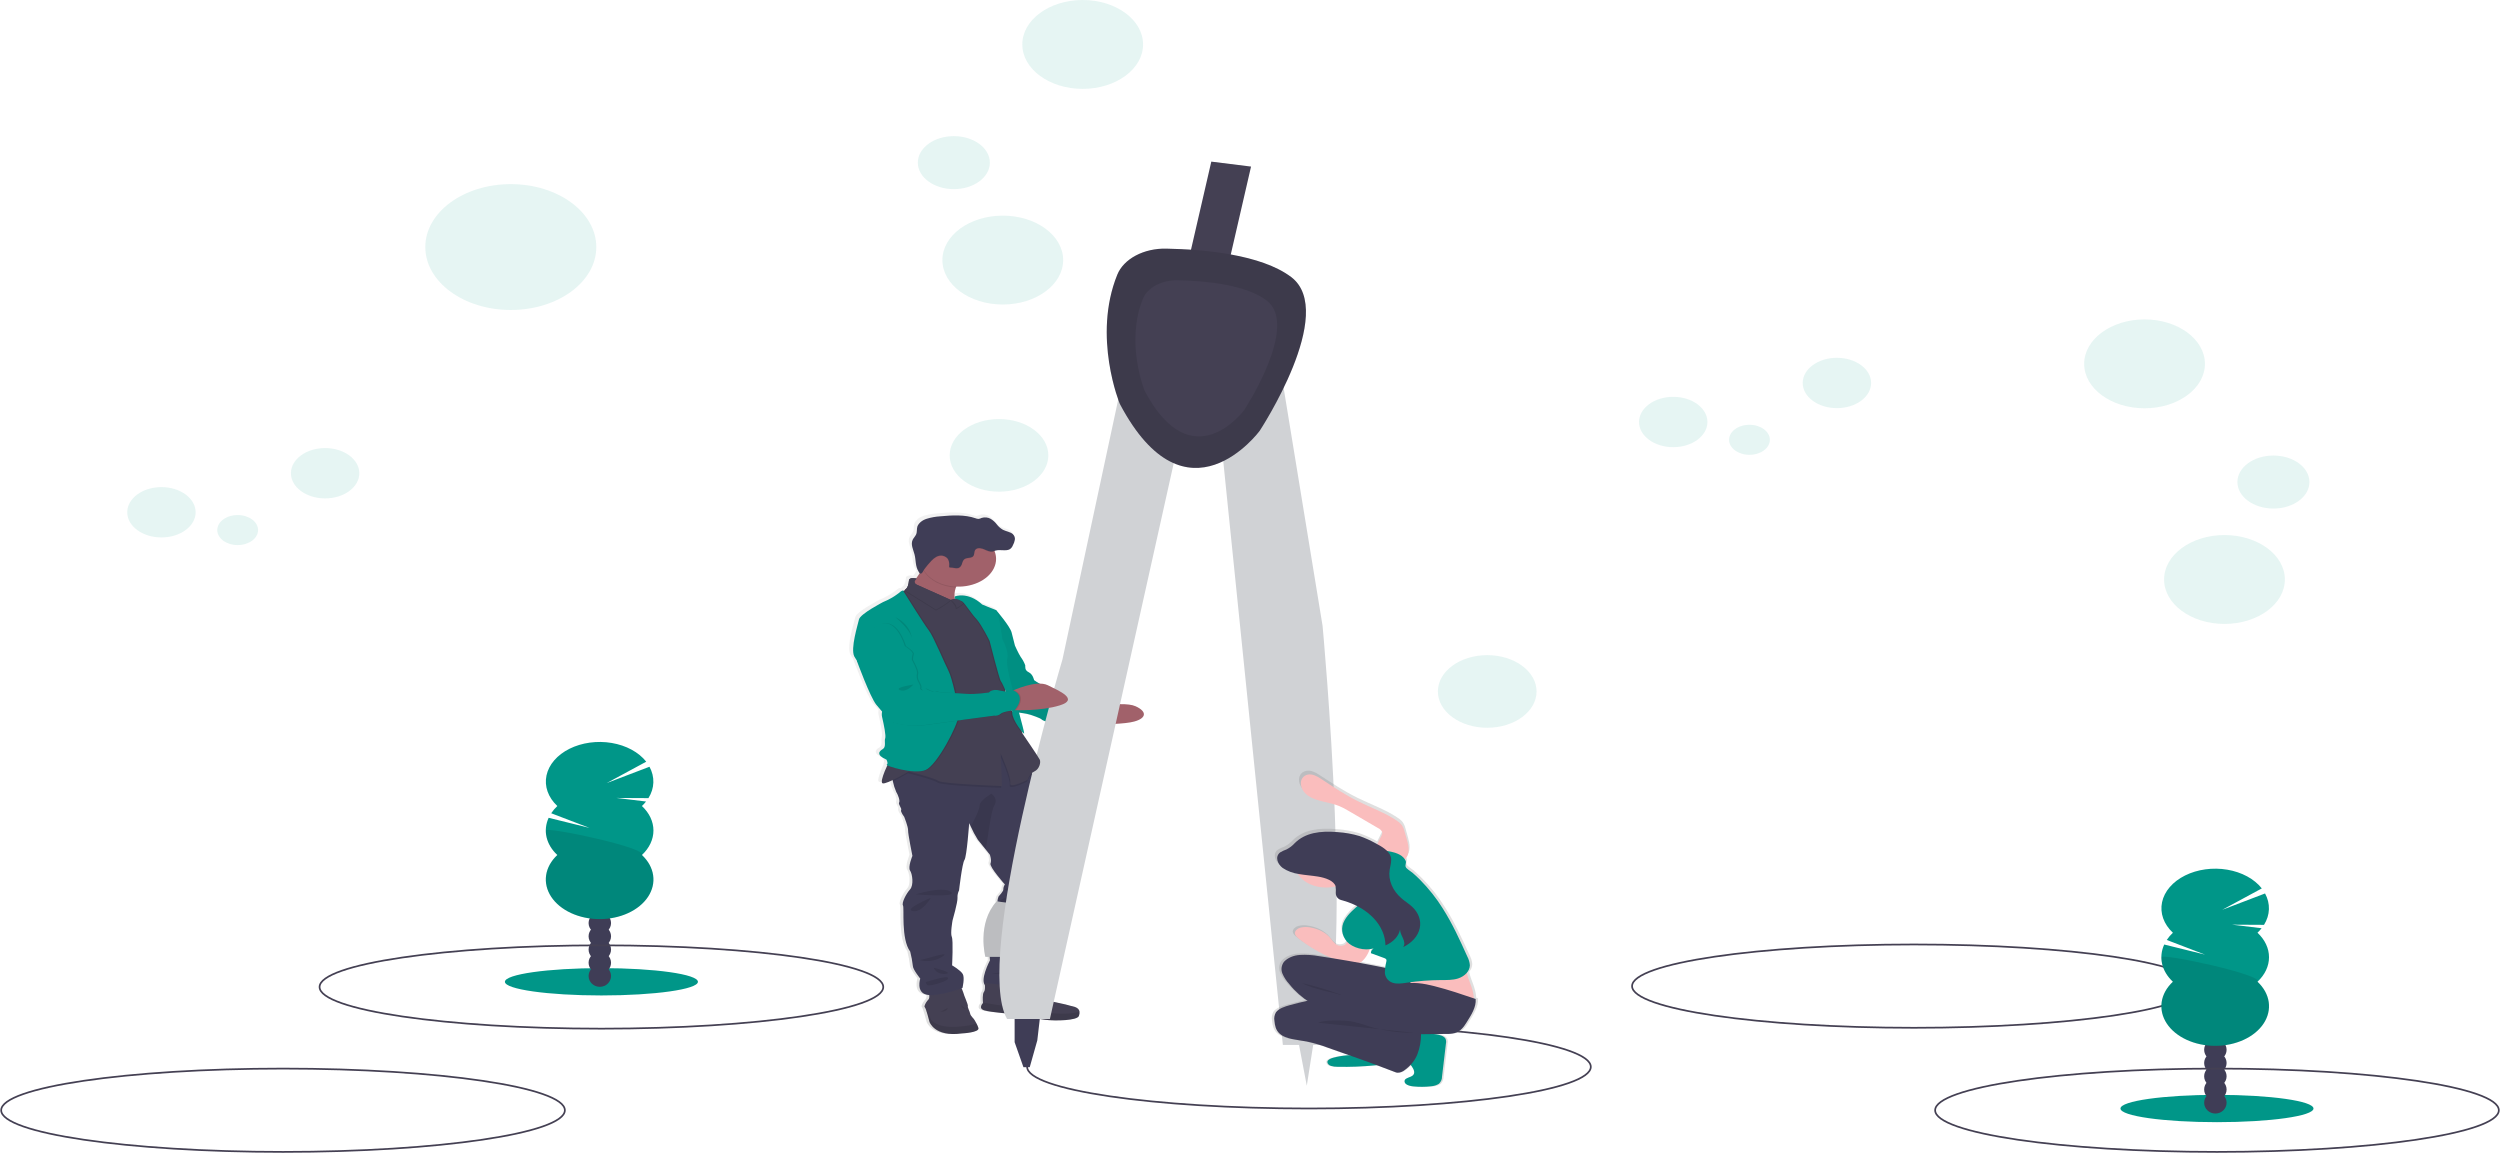 <svg width="1440" height="664" viewBox="0 0 1440 664" fill="none" xmlns="http://www.w3.org/2000/svg">
<g clip-path="url(#clip0)">
<path d="M1102.42 592.008C1192.07 592.008 1264.75 581.264 1264.75 568.01C1264.75 554.757 1192.07 544.013 1102.42 544.013C1012.76 544.013 940.075 554.757 940.075 568.01C940.075 581.264 1012.76 592.008 1102.42 592.008Z" stroke="#444053" stroke-miterlimit="10"/>
<path d="M489.79 376.85C490.267 377.74 490.806 378.611 491.407 379.46V379.57C491.407 379.57 499.096 400.478 502.696 404.867C503.742 406.137 504.924 407.517 506.092 408.867C505.861 409.86 505.861 410.874 506.092 411.867C507.179 416.526 508.497 422.935 507.899 424.345C507.301 425.755 508.619 429.265 506.54 430.485C504.462 431.704 502.329 433.824 508.7 436.634C508.7 436.634 509.896 439.004 508.823 439.534C508.7 439.594 508.823 439.724 509.122 439.894C507.369 443.713 504.802 449.893 506.405 450.332C507.288 450.582 509.678 449.663 512.3 448.423C512.368 448.673 512.423 448.943 512.491 449.213C512.908 451.271 513.553 453.301 514.42 455.282C515.588 457.192 516.756 460.411 516.131 461.471C515.506 462.531 517.843 464.891 517.3 465.821C516.756 466.751 519.106 469.77 519.106 469.77C519.106 469.77 521.443 475.63 521.348 477.61C521.253 479.589 523.875 492.358 523.875 492.358C523.875 492.358 521.158 498.947 522.516 500.857C523.875 502.767 524.758 509.356 522.516 511.796C520.275 514.236 517.463 519.625 518.373 521.075C519.283 522.525 517.109 540.443 522.598 547.822C523.301 550.568 523.813 553.338 524.133 556.121C524.133 558.121 528.453 563.431 528.453 563.431C528.453 563.431 525.845 571.43 532.243 572.78C532.684 572.881 533.14 572.945 533.602 572.97C533.797 573.844 533.636 574.742 533.14 575.549C532.046 576.663 531.27 577.929 530.857 579.269V579.269C530.763 579.521 530.807 579.79 530.98 580.019C531.7 580.609 533.697 588.518 533.697 588.518C533.697 588.518 536.577 597.407 552.43 595.237C552.43 595.237 563.149 594.777 562.252 592.008C561.957 591.093 561.567 590.198 561.084 589.328C560.706 588.765 560.371 588.188 560.079 587.598C559.902 586.938 557.647 585.088 557.47 583.838C557.294 582.589 555.854 580.149 556.112 579.359C556.37 578.569 553.68 572.91 553.49 571.65C553.27 570.773 552.928 569.915 552.471 569.09L553.042 568.89C553.042 568.89 554.482 562.961 553.232 560.791C551.982 558.621 547.01 555.791 547.01 555.791C547.01 555.791 547.73 541.233 546.833 539.253C545.937 537.273 547.282 529.774 547.282 529.774C547.282 529.774 550.338 519.165 550.162 516.775C550.059 515.296 550.364 513.817 551.058 512.426C551.058 512.426 552.96 496.818 554.21 494.838C555.46 492.858 556.927 473.5 556.927 473.5L557.769 475.28C558.953 477.951 560.359 480.566 561.98 483.109C562.673 483.909 564.697 486.469 566.436 488.608L569.004 491.808C569.004 491.808 570.172 494.908 569.357 496.808C568.542 498.707 577.739 508.986 577.739 508.986C577.147 509.844 576.84 510.794 576.842 511.756C577.1 512.756 574.044 515.906 574.044 515.906C574.044 515.906 572.876 518.735 573.596 519.725C574.316 520.715 572.427 526.574 572.427 526.574C572.427 526.574 569.357 539.483 568.637 541.003C567.917 542.523 569.004 552.922 569.004 552.922C569.004 552.922 563.352 563.571 565.974 567.11C566.083 568.42 566.097 570.42 565.404 571.23C564.466 572.31 564.738 576.299 564.833 577.399C564.833 577.589 564.833 577.689 564.833 577.689C564.833 577.689 561.763 580.689 565.635 581.909C569.506 583.129 582.67 584.008 582.67 584.008C582.67 584.008 595.182 586.648 601.214 587.368C607.245 588.088 619.866 587.828 620.762 585.128C621.082 584.29 621.192 583.416 621.088 582.549C621.007 582.001 620.736 581.477 620.301 581.029C619.865 580.581 619.28 580.223 618.602 579.989C614.893 578.903 611.101 577.978 607.245 577.219C607.245 577.219 601.295 576.219 600.752 574.319C600.208 572.42 591.745 567.14 591.745 567.14C591.745 567.14 591.65 566.77 591.473 566.27H591.745L591.337 565.97C590.916 564.97 590.237 563.651 589.408 563.901C589.279 563.722 589.2 563.525 589.176 563.323C589.153 563.121 589.185 562.918 589.272 562.725C589.358 562.533 589.497 562.355 589.679 562.203C589.861 562.051 590.083 561.928 590.332 561.841C593.579 560.531 595.562 556.381 594.652 551.902C593.742 547.422 593.579 548.212 595.467 545.642C596.639 543.7 597.107 541.568 596.826 539.453L601.811 525.775C602.592 524.094 603.076 522.347 603.251 520.575C603.336 519.181 603.827 517.817 604.691 516.576C604.691 516.576 606.946 507.087 608.93 504.917C610.913 502.747 607.571 495.098 607.571 495.098C607.571 495.098 604.515 483.249 604.691 477.84C604.868 472.43 596.758 453.672 596.758 453.672C595.717 452.455 595.276 451.011 595.508 449.583C595.671 448.463 594.72 446.643 593.647 445.013L593.307 444.503C593.721 444.111 594.222 443.773 594.788 443.503C597.016 442.503 598.062 439.874 598.075 438.024L567.36 384.739C567.36 384.579 581.583 363.192 581.543 363.032C580.7 359.522 572.658 350.213 572.658 350.213C572.581 350.096 572.464 349.996 572.319 349.923C570.512 349.313 564.398 346.763 564.398 346.763C559.603 342.404 555.106 341.504 552.172 341.534C551.249 341.526 550.331 341.63 549.455 341.844C549.142 341.915 548.838 342.006 548.545 342.114L548.409 342.984C548.159 340.972 548.375 338.943 549.048 336.984C549.115 336.814 549.183 336.634 549.238 336.465C549.686 336.465 550.134 336.465 550.596 336.465C553.472 336.471 556.321 336.061 558.982 335.257C561.642 334.453 564.061 333.271 566.101 331.779C568.141 330.287 569.761 328.514 570.87 326.561C571.979 324.608 572.554 322.513 572.563 320.396C572.562 318.892 572.279 317.394 571.721 315.947L571.612 315.717L572.291 315.497C575.008 314.757 578.418 316.017 580.619 314.677C581.416 314.095 581.988 313.366 582.276 312.567C582.886 311.497 583.293 310.369 583.485 309.217C583.485 309.017 583.485 308.817 583.485 308.617C583.492 308.558 583.492 308.497 583.485 308.437C583.492 308.364 583.492 308.291 583.485 308.217C583.485 308.127 583.485 308.038 583.485 307.948C583.485 307.858 583.485 307.948 583.485 307.948C583.362 307.213 582.957 306.519 582.317 305.948C580.877 304.708 578.472 304.408 576.652 303.498C575.164 302.649 573.929 301.584 573.025 300.368C572.118 299.16 570.927 298.08 569.506 297.179C568.785 296.732 567.911 296.44 566.98 296.332C566.048 296.225 565.095 296.307 564.222 296.569C563.69 296.837 563.103 297.039 562.483 297.169C561.809 297.175 561.146 297.044 560.568 296.789C554.319 294.639 546.983 295.019 540.19 295.659C537.43 295.82 534.721 296.3 532.162 297.079C530.883 297.466 529.734 298.054 528.795 298.802C527.857 299.55 527.151 300.439 526.728 301.408C526.171 302.958 526.592 304.638 525.926 306.168C525.464 307.168 524.568 308.088 523.997 309.097C523.72 309.627 523.546 310.182 523.481 310.747V310.747C523.481 310.747 523.481 310.857 523.481 310.907C523.25 313.177 524.459 315.567 525.043 317.906C525.845 321.096 525.437 324.566 527.298 327.585C527.484 327.956 527.721 328.311 528.005 328.645C527.352 329.645 526.646 330.705 525.967 331.695C524.962 331.485 521.891 330.985 521.783 332.965C521.761 334.574 521.251 336.159 520.288 337.604C520.145 337.688 519.996 337.764 519.84 337.834C519.674 337.89 519.536 337.983 519.446 338.1C519.356 338.216 519.318 338.351 519.337 338.484V338.484L518.984 338.684C518.828 338.692 518.678 338.73 518.549 338.794C518.359 338.554 517.734 338.534 515.751 340.274C513.111 342.295 510.075 344.014 506.744 345.374C506.744 345.374 493.404 352.223 492.684 355.373C491.964 358.522 487.508 372.281 489.79 376.85ZM548.368 343.434C548.368 343.434 548.368 343.364 548.368 343.324L548.531 343.384L548.368 343.434ZM584.613 567.41C584.252 567.523 583.864 567.581 583.472 567.58L584.613 567.41Z" fill="url(#paint0_linear)"/>
<path d="M553.897 595.267C538.234 597.427 535.381 588.588 535.381 588.588C535.381 588.588 533.425 580.729 532.664 580.139C532.492 579.91 532.448 579.641 532.542 579.389V579.389C532.951 578.057 533.718 576.8 534.797 575.689C535.775 574.839 534.974 571.3 534.974 571.3L553.123 567.9C553.899 569.161 554.495 570.478 554.903 571.83C555.093 573.07 557.755 578.709 557.484 579.489C557.212 580.269 558.652 582.699 558.842 583.948C559.032 585.198 561.247 587.028 561.423 587.678C561.697 588.27 562.023 588.848 562.401 589.408C562.886 590.269 563.272 591.159 563.556 592.068C564.48 594.807 553.897 595.267 553.897 595.267Z" fill="#444053"/>
<path opacity="0.1" d="M553.897 595.267C538.234 597.427 535.381 588.588 535.381 588.588C535.381 588.588 533.425 580.729 532.664 580.139C532.492 579.91 532.448 579.641 532.542 579.389L536.305 587.388C536.305 587.388 539.429 592.178 550.99 591.448C557.579 591.048 560.812 590.148 562.388 589.448C562.872 590.309 563.258 591.199 563.543 592.108C564.48 594.807 553.897 595.267 553.897 595.267Z" fill="black"/>
<path opacity="0.1" d="M541.698 582.819C541.698 582.819 545.624 582.889 545.882 580.529L541.698 582.819Z" fill="black"/>
<path d="M609.786 505.397C607.829 507.556 605.602 516.985 605.602 516.985C604.773 518.234 604.31 519.597 604.243 520.985C604.099 522.748 603.642 524.489 602.885 526.164L597.736 539.723C598.009 541.825 597.542 543.943 596.377 545.872C594.516 548.432 594.693 547.642 595.576 552.102C596.459 556.561 594.516 560.681 591.31 561.991C588.104 563.301 592.737 566.38 592.737 566.38C592.737 566.38 572.264 570.44 567.985 567.95C563.706 565.46 570.213 553.152 570.213 553.152C570.213 553.152 569.153 542.803 569.86 541.293C570.566 539.783 573.595 526.944 573.595 526.944C573.595 526.944 575.47 521.115 574.75 520.135C574.03 519.155 575.198 516.335 575.198 516.335C575.198 516.335 578.228 513.186 577.915 512.206C577.921 511.251 578.228 510.309 578.812 509.456C578.812 509.456 569.737 499.237 570.525 497.338C571.313 495.438 570.172 492.338 570.172 492.338C570.172 492.338 569.031 490.888 567.645 489.158C565.961 487.029 563.923 484.489 563.23 483.689C561.639 481.159 560.256 478.561 559.087 475.91L558.245 474.13C558.245 474.13 556.886 493.388 555.528 495.348C554.169 497.308 552.417 512.846 552.417 512.846C551.724 514.226 551.419 515.696 551.52 517.165C551.697 519.585 548.667 530.164 548.667 530.164C548.667 530.164 547.309 537.633 548.232 539.603C549.156 541.573 548.409 556.041 548.409 556.041C548.409 556.041 553.3 558.861 554.549 561.041C555.799 563.221 554.373 569.1 554.373 569.1C554.373 569.1 540.136 574.339 533.805 572.96C527.475 571.58 530.069 563.661 530.069 563.661C530.069 563.661 525.804 558.421 525.804 556.391C525.487 553.621 524.979 550.864 524.282 548.132C518.848 540.793 520.995 522.985 520.112 521.535C519.229 520.085 521.973 514.726 524.187 512.306C526.401 509.886 525.546 503.307 524.187 501.427C522.829 499.547 525.546 492.978 525.546 492.978C525.546 492.978 522.964 480.269 523.06 478.31C523.155 476.35 520.832 470.51 520.832 470.51C520.832 470.51 518.522 467.511 519.052 466.581C519.582 465.651 517.272 463.301 517.897 462.261C518.522 461.221 517.354 458.002 516.199 456.102C515.354 454.142 514.718 452.136 514.297 450.103C513.754 447.843 513.36 445.853 513.36 445.853L528.045 437.144L564.725 430.065L578.635 426.735L592.071 442.323C592.071 442.323 593.429 443.953 594.693 445.833C595.752 447.453 596.69 449.263 596.527 450.383C596.303 451.801 596.744 453.233 597.777 454.442C597.777 454.442 605.778 473.11 605.602 478.44C605.425 483.769 608.454 495.608 608.454 495.608C608.454 495.608 611.742 503.237 609.786 505.397Z" fill="#3F3D56"/>
<path opacity="0.1" d="M527.38 515.156C527.38 515.156 543.043 510.246 547.662 513.716C552.281 517.186 527.38 515.156 527.38 515.156Z" fill="black"/>
<path opacity="0.1" d="M536.183 517.115C536.183 517.115 520.302 523.725 525.736 524.785C531.17 525.845 536.183 517.115 536.183 517.115Z" fill="black"/>
<path opacity="0.1" d="M583.526 511.426C583.526 511.426 576.734 511.746 579.342 512.736C581.95 513.726 583.526 511.426 583.526 511.426Z" fill="black"/>
<path opacity="0.1" d="M591.989 512.926C591.894 513.256 572.319 517.926 576.149 520.005C579.98 522.085 591.989 512.926 591.989 512.926Z" fill="black"/>
<path opacity="0.1" d="M529.689 553.012C532.623 552.692 549.007 547.122 542.595 551.122C540.879 552.269 538.772 553.052 536.498 553.385C534.225 553.717 531.871 553.589 529.689 553.012Z" fill="black"/>
<path opacity="0.1" d="M537.786 557.401C537.786 557.401 539.212 561.471 544.646 560.941C550.08 560.411 537.786 557.401 537.786 557.401Z" fill="black"/>
<path opacity="0.1" d="M533.248 565.66C534.227 565.46 545.882 561.531 546.154 563.371C546.426 565.21 535.028 568.37 534.145 567.43C533.633 566.911 533.323 566.299 533.248 565.66V565.66Z" fill="black"/>
<path opacity="0.1" d="M570.987 560.941C572.346 560.881 585.754 557.731 588.43 560.551L570.987 560.941Z" fill="black"/>
<path opacity="0.1" d="M583.091 562.781C583.091 562.781 585.401 561.271 587.71 562.061C590.019 562.851 583.091 562.781 583.091 562.781Z" fill="black"/>
<path opacity="0.1" d="M553.544 579.019C553.689 579.577 554.051 580.091 554.587 580.5C555.122 580.908 555.808 581.193 556.56 581.319L553.544 579.019Z" fill="black"/>
<path d="M621.441 585.178C620.558 587.868 608.087 588.128 602.137 587.408C596.187 586.688 583.798 584.068 583.798 584.068C583.798 584.068 570.81 583.149 566.98 581.969C563.149 580.789 566.178 577.779 566.178 577.779C566.178 577.779 566.178 577.679 566.178 577.499C566.083 576.399 565.825 572.43 566.735 571.36C567.808 570.11 567.183 566.05 567.183 566.05C567.183 566.05 585.604 568.67 585.958 567.43C586.311 566.19 589.164 564.431 590.495 564.021C591.826 563.611 592.818 567.3 592.818 567.3C592.818 567.3 601.186 572.54 601.716 574.439C602.246 576.339 608.115 577.319 608.115 577.319C611.926 578.071 615.673 578.989 619.336 580.069C620.008 580.301 620.587 580.657 621.017 581.102C621.448 581.546 621.716 582.065 621.795 582.609C621.89 583.474 621.77 584.345 621.441 585.178V585.178Z" fill="#444053"/>
<path opacity="0.1" d="M621.442 585.178C620.559 587.868 608.088 588.128 602.137 587.408C596.187 586.688 583.798 584.068 583.798 584.068C583.798 584.068 570.81 583.149 566.98 581.969C563.149 580.789 566.178 577.779 566.178 577.779C566.178 577.779 566.178 577.679 566.178 577.499L584.803 580.499C584.803 580.499 593.973 583.378 599.841 583.378C604.977 583.378 616.456 584.928 621.795 582.579C621.895 583.454 621.776 584.335 621.442 585.178V585.178Z" fill="black"/>
<path opacity="0.1" d="M596.255 574.829C596.255 574.829 595.372 579.149 591.813 580.599L596.255 574.829Z" fill="black"/>
<path d="M653.298 415.606C648 417.086 635.774 417.246 630.34 417.246C628.682 417.246 627.623 417.246 627.623 417.246L624.131 412.007L627.623 407.637C627.623 407.637 630.829 406.987 635.094 406.417C641.384 405.587 650.038 404.937 654.113 406.807C660.96 409.937 660.227 413.736 653.298 415.606Z" fill="#A1616A"/>
<path d="M572.373 352.903L573.922 351.593C573.922 351.593 581.869 360.852 582.697 364.342C583.526 367.831 584.599 371.851 584.599 371.851C584.599 371.851 586.61 376.39 587.928 378.4C589.05 379.923 589.925 381.537 590.536 383.21C590.645 384.079 590.06 385.999 592.546 387.209C595.032 388.419 595.63 391.749 595.63 391.749C595.63 391.749 604.651 398.208 609.405 398.388C614.16 398.568 627.786 400.308 627.324 402.048C626.862 403.787 633.016 404.847 635.475 405.287C637.934 405.727 619.472 410.977 630.34 417.736C630.34 417.736 623.452 418.736 622.746 420.006C622.039 421.276 614.799 419.306 614.799 419.306C614.799 419.306 613.25 416.596 607.911 416.426C602.572 416.256 599.842 414.506 599.842 414.246C599.842 413.986 594.503 411.797 591.541 411.187C588.58 410.577 584.654 410.317 584.531 409.697C584.409 409.077 566.735 352.933 566.735 352.933L572.373 352.903Z" fill="#009688"/>
<path opacity="0.05" d="M572.373 353.123L573.922 351.813C573.922 351.813 581.869 361.072 582.697 364.572C583.526 368.071 584.599 372.081 584.599 372.081C584.599 372.081 586.61 376.62 587.928 378.63C589.047 380.15 589.922 381.761 590.536 383.43C590.645 384.31 590.06 386.229 592.546 387.429C595.032 388.629 595.63 391.969 595.63 391.969C595.63 391.969 604.651 398.438 609.405 398.608C614.16 398.778 627.786 400.528 627.324 402.278C626.862 404.027 633.016 405.077 635.475 405.507C637.934 405.937 619.472 411.207 630.34 417.936C630.34 417.936 623.452 418.936 622.746 420.206C622.039 421.476 614.799 419.506 614.799 419.506C614.799 419.506 613.25 416.796 607.911 416.626C602.572 416.456 599.842 414.706 599.842 414.436C599.842 414.166 594.503 411.997 591.541 411.387C588.58 410.777 584.654 410.507 584.531 409.897C584.409 409.287 566.735 353.123 566.735 353.123H572.373Z" fill="black"/>
<path d="M753.962 590.498C843.623 590.498 916.302 601.247 916.302 614.495C916.302 627.744 843.623 638.493 753.962 638.493C664.302 638.493 591.623 627.754 591.623 614.495" stroke="#444053" stroke-miterlimit="10"/>
<path d="M720.602 95.947L697.712 93.089L668.835 218.355L691.724 221.213L720.602 95.947Z" fill="#444053"/>
<path d="M747.632 598.687L752.713 625.384L757.06 597.627L747.632 598.687Z" fill="#D0D2D5"/>
<path d="M584.423 583.738V600.297L589.503 614.705H593.13L597.491 599.227L599.665 580.539L584.423 583.738Z" fill="#3F3D56"/>
<path d="M574.084 519.145L584.952 520.745C584.952 520.745 572.631 545.832 581.325 551.172H567.564C567.564 551.172 562.483 531.954 574.084 519.145Z" fill="#D0D2D5"/>
<path opacity="0.1" d="M574.084 519.145L584.952 520.745C584.952 520.745 572.631 545.832 581.325 551.172H567.564C567.564 551.172 562.483 531.954 574.084 519.145Z" fill="black"/>
<path d="M646.805 217.507L611.986 379.8C611.986 379.8 560.5 552.782 580.075 586.948H604.746L678.729 254.883L646.805 217.507Z" fill="#D0D2D5"/>
<path d="M735.106 197.349L761.801 360.472C761.801 360.472 781.241 568.28 759.953 601.886H738.924L701.348 233.835L735.106 197.349Z" fill="#D0D2D5"/>
<path d="M643.558 158.213C645.35 153.782 649.079 149.911 654.166 147.199C659.253 144.487 665.413 143.087 671.692 143.215C693.17 143.615 726.371 146.495 743.692 159.553C770.536 179.841 725.556 248.174 725.556 248.174C725.556 248.174 683.443 305.298 645.052 232.695C644.998 232.755 629.076 193.88 643.558 158.213Z" fill="#444053"/>
<path opacity="0.1" d="M643.558 158.213C645.35 153.782 649.079 149.911 654.166 147.199C659.253 144.487 665.413 143.087 671.692 143.215C693.17 143.615 726.371 146.495 743.692 159.553C770.536 179.841 725.556 248.174 725.556 248.174C725.556 248.174 683.443 305.298 645.052 232.695C644.998 232.755 629.076 193.88 643.558 158.213Z" fill="black"/>
<path d="M658.324 172.092C659.615 168.944 662.276 166.196 665.896 164.27C669.517 162.344 673.897 161.348 678.362 161.433C693.645 161.723 717.283 163.773 729.577 173.072C748.691 187.51 716.672 236.165 716.672 236.165C716.672 236.165 686.785 276.831 659.343 225.166C659.343 225.136 648 197.489 658.324 172.092Z" fill="#444053"/>
<path d="M732.675 587.838C732.906 590.418 733.449 593.127 735.664 595.147C739.331 598.487 746.002 598.747 751.707 599.797C756.088 600.719 760.337 601.952 764.396 603.476L776.744 607.776C773.578 607.911 770.456 608.389 767.479 609.196C765.89 609.626 764.151 610.336 763.92 611.556C763.89 612.064 764.07 612.568 764.436 613C764.802 613.432 765.337 613.772 765.971 613.975C767.262 614.366 768.652 614.547 770.047 614.505C777.402 614.657 784.761 614.373 792.054 613.655L792.924 613.565C796.673 614.932 800.405 616.328 804.118 617.755C805.666 618.355 807.528 617.755 808.832 616.915C810.424 615.878 811.83 614.695 813.016 613.395C813.233 613.675 813.451 613.945 813.627 614.215C814.823 615.905 815.95 618.115 814.239 619.555C812.88 620.675 810.313 620.865 809.538 622.224C809.327 622.716 809.336 623.245 809.563 623.732C809.791 624.22 810.225 624.641 810.802 624.934C811.983 625.508 813.343 625.852 814.755 625.934C818.115 626.274 821.524 626.254 824.876 625.874C826.692 625.78 828.414 625.242 829.766 624.344C830.922 623.186 831.533 621.782 831.505 620.345L833.828 600.917C834.04 599.994 833.947 599.047 833.556 598.157C832.633 596.507 829.956 595.817 827.538 595.527H827.28C829.291 595.527 831.356 595.457 833.529 595.457C835.423 595.547 837.322 595.371 839.126 594.937C842.577 593.937 844.438 591.268 845.919 588.808C848.636 584.488 851.76 579.809 851.353 575.009L850.293 574.659C850.198 569.55 847.291 564.78 846.217 559.791C847.397 558.451 848.024 556.888 848.024 555.291C847.883 553.536 847.365 551.808 846.489 550.172C842.183 540.753 837.876 531.304 832.116 522.305C828.389 516.312 823.837 510.616 818.531 505.307C817.146 503.974 815.706 502.64 814.211 501.307C813.125 500.387 810.693 499.087 810.245 497.917C809.796 496.748 810.747 495.608 810.245 494.408C810.116 494.095 809.952 493.791 809.756 493.498C812.934 490.398 812.038 485.919 810.924 482.059L809.565 477.25C809.275 475.923 808.706 474.638 807.881 473.44C807.006 472.413 805.91 471.497 804.634 470.73C797.95 466.291 789.691 463.341 782.178 459.661C774.231 455.772 767.126 451.042 760.008 446.373C757.834 444.953 755.104 443.423 752.291 444.023C749.479 444.623 748.311 446.863 748.216 448.903C748.19 450.317 748.57 451.72 749.331 453.019C750.092 454.318 751.216 455.484 752.631 456.442C757.549 459.751 764.98 460.021 770.835 462.361C772.847 463.221 774.76 464.201 776.554 465.291L793.562 475.12C794.852 475.688 795.799 476.596 796.211 477.66C796.278 478.301 796.139 478.945 795.804 479.539C795.165 480.979 794.079 482.789 793.277 484.619L791.919 483.899C789.103 482.35 786.086 481.01 782.912 479.899C778.701 478.633 774.253 477.848 769.721 477.57C759.682 476.74 750.702 477.88 744.562 484.049C743.289 485.459 741.672 486.682 739.793 487.659C738.401 488.135 737.1 488.744 735.922 489.468C732.77 492.038 734.563 496.298 737.525 498.467C740.031 500.182 743.119 501.366 746.463 501.897C748.307 504.925 751.599 507.348 755.712 508.705C759.825 510.062 764.473 510.258 768.77 509.256C768.981 510.544 769.022 511.843 768.892 513.136C768.827 513.801 768.965 514.469 769.297 515.091C769.628 515.712 770.145 516.27 770.808 516.725C771.523 517.083 772.312 517.354 773.144 517.525C776.15 518.326 778.996 519.419 781.608 520.775C778.54 523.221 776.01 526.004 774.109 529.024C772.94 531.029 772.453 533.213 772.69 535.387C772.926 537.562 773.88 539.661 775.467 541.503L775.549 541.583C775.32 542.206 774.897 542.781 774.313 543.263C773.484 543.739 772.438 543.961 771.393 543.882C770.347 543.804 769.383 543.432 768.702 542.843C767.537 541.829 766.551 540.71 765.768 539.513C764.424 537.897 762.647 536.5 760.544 535.406C758.442 534.313 756.059 533.547 753.541 533.154C751.68 532.803 749.72 532.862 747.903 533.324C747.01 533.56 746.227 533.979 745.647 534.531C745.067 535.084 744.714 535.748 744.63 536.443C744.63 537.953 746.124 539.203 747.591 540.273C752.092 543.709 757.105 546.762 762.534 549.372C764.014 550.046 765.542 550.66 767.113 551.212C764.396 550.792 761.715 550.382 759.07 549.982C755.365 549.302 751.537 549.056 747.727 549.252C745.827 549.361 743.985 549.785 742.338 550.491C740.692 551.198 739.283 552.169 738.217 553.332C736.721 555.425 736.403 557.867 737.334 560.131C738.276 562.376 739.683 564.501 741.505 566.43C744.363 569.967 747.87 573.197 751.925 576.029C748.528 576.779 745.132 577.599 741.817 578.499C738.503 579.399 735.025 580.499 733.503 582.739C732.611 584.353 732.325 586.114 732.675 587.838ZM782.681 553.842H782.803C783.525 553.601 784.142 553.217 784.583 552.732C786.648 550.698 788.111 548.368 788.876 545.892C789.665 545.814 790.44 545.67 791.185 545.462C790.677 545.818 790.273 546.246 789.998 546.721C789.722 547.195 789.581 547.706 789.582 548.222L797.244 550.982C797.797 551.135 798.272 551.411 798.602 551.772C798.813 552.145 798.865 552.556 798.752 552.952C798.534 554.242 798.195 555.531 797.977 556.811C795.682 556.311 793.426 555.911 791.402 555.511C788.522 554.931 785.602 554.392 782.681 553.852V553.842Z" fill="url(#paint1_linear)"/>
<path d="M784.107 500.727C786.034 501.082 788.039 501.145 790.001 500.913C791.962 500.681 793.839 500.159 795.519 499.377C796.19 499.03 796.94 498.773 797.733 498.617C798.436 498.572 799.145 498.649 799.801 498.841C800.457 499.034 801.042 499.338 801.509 499.727C804.77 502.117 805.15 506.057 803.466 509.206C801.781 512.356 798.398 514.836 794.853 516.986C791.989 518.722 788.961 520.305 785.792 521.725C784.919 520.219 783.648 518.855 782.052 517.714C780.457 516.573 778.57 515.676 776.5 515.076C772.777 514.016 770.06 511.176 767.928 508.696C766.338 506.857 764.925 506.937 766.352 505.037C767.962 503.213 769.859 501.535 772.003 500.037C773.171 499.127 774.192 498.12 775.046 497.038C775.997 495.778 775.78 494.958 777.247 495.958C778.211 496.618 778.605 498.048 779.719 498.817C780.955 499.701 782.459 500.356 784.107 500.727V500.727Z" fill="#FABDBD"/>
<path d="M795.777 481.229C796.094 480.642 796.229 480.01 796.171 479.379C795.764 478.333 794.838 477.437 793.576 476.87L776.961 467.171C775.218 466.095 773.355 465.128 771.392 464.281C765.659 461.971 758.418 461.701 753.609 458.442C752.226 457.489 751.128 456.334 750.384 455.052C749.64 453.769 749.267 452.387 749.289 450.992C749.289 448.993 750.647 446.733 753.215 446.173C755.783 445.613 758.649 447.093 760.768 448.503C767.71 453.102 774.638 457.772 782.395 461.611C789.731 465.251 797.814 468.151 804.349 472.54C805.54 473.287 806.562 474.167 807.378 475.15C808.177 476.34 808.731 477.61 809.022 478.919L810.38 483.659C811.522 487.659 812.445 492.308 808.791 495.378C808.259 495.869 807.587 496.269 806.821 496.547C806.055 496.825 805.216 496.976 804.362 496.988C803.157 496.879 801.995 496.586 800.952 496.128C798.235 495.128 793.318 494.128 792.489 491.628C791.429 488.498 794.486 484.129 795.777 481.229Z" fill="#FABDBD"/>
<path d="M769.272 543.723C768.139 542.72 767.176 541.618 766.406 540.443C765.105 538.853 763.375 537.476 761.324 536.396C759.273 535.316 756.943 534.556 754.478 534.164C752.684 533.83 750.797 533.886 749.044 534.324C748.168 534.561 747.401 534.979 746.836 535.526C746.27 536.073 745.929 536.728 745.852 537.413C745.852 538.893 747.306 540.133 748.732 541.183C753.126 544.58 758.03 547.599 763.349 550.182C768.676 552.753 774.786 554.313 781.132 554.722C781.771 554.779 782.42 554.735 783.034 554.592C783.738 554.352 784.339 553.975 784.773 553.502C788.142 550.322 789.31 546.193 790.207 542.223C789.881 543.653 778.945 540.313 777.709 540.743C775.888 541.373 776.065 543.253 774.747 544.153C773.94 544.624 772.914 544.843 771.89 544.762C770.866 544.682 769.926 544.309 769.272 543.723V543.723Z" fill="#FABDBD"/>
<path d="M848.948 575.139C849.01 575.64 848.878 576.142 848.568 576.589C847.82 577.449 846.136 577.459 844.764 577.309C841.595 576.916 838.468 576.361 835.404 575.649L807.514 569.72C807.071 569.657 806.658 569.509 806.318 569.29C806.024 569.034 805.831 568.722 805.762 568.39C804.792 565.445 804.585 562.392 805.15 559.391C805.184 558.958 805.376 558.54 805.707 558.181C806.335 557.755 807.163 557.526 808.017 557.541C812.385 557.215 816.776 557.068 821.167 557.101C824.016 557.19 826.87 557.143 829.712 556.961C833.38 556.641 837.605 555.092 841.286 555.332C844.479 555.532 844.343 557.331 844.669 559.331C845.579 564.641 848.88 569.72 848.948 575.139Z" fill="#FABDBD"/>
<path d="M759.899 550.772C756.281 550.092 752.538 549.846 748.814 550.042C746.957 550.15 745.158 550.566 743.551 551.259C741.944 551.951 740.571 552.903 739.535 554.042C738.056 556.11 737.744 558.524 738.666 560.761C739.597 562.968 740.971 565.061 742.741 566.97C745.874 570.96 749.903 574.53 754.655 577.529C757.032 578.919 759.654 580.069 761.937 581.529C766.8 584.658 769.816 589.028 772.709 593.278C775.426 597.277 778.143 601.357 779.312 605.756C779.322 605.926 779.379 606.092 779.479 606.245C779.58 606.398 779.721 606.535 779.896 606.646C780.273 606.781 780.707 606.802 781.105 606.706L794.486 604.886C794.865 604.898 795.24 604.834 795.573 604.701C795.906 604.567 796.184 604.37 796.376 604.13C796.569 603.89 796.669 603.616 796.666 603.337C796.664 603.058 796.558 602.785 796.361 602.547C793.458 593.363 788.025 584.715 780.399 577.139C783.942 579.604 788.234 581.41 792.917 582.409C797.6 583.407 802.539 583.568 807.324 582.879C809.194 582.683 810.959 582.12 812.432 581.249C815.42 579.249 815.285 575.839 814.619 572.93C814.02 570.337 813.194 567.775 812.146 565.26C809.633 559.261 798.792 557.641 791.443 556.181C781.01 554.148 770.495 552.345 759.899 550.772Z" fill="#3F3D56"/>
<path opacity="0.1" d="M769.802 572.03C771.712 572.586 773.443 573.431 774.883 574.509C772.478 572.51 765.605 571.51 762.235 570.58C758.065 569.44 753.514 568.27 750.009 566.24C756.789 567.814 763.404 569.749 769.802 572.03Z" fill="black"/>
<path d="M813.138 614.175C814.293 615.855 815.393 618.025 813.736 619.455C812.459 620.555 809.905 620.745 809.144 622.084C808.936 622.57 808.943 623.091 809.165 623.573C809.388 624.055 809.813 624.473 810.38 624.764C811.527 625.338 812.856 625.683 814.238 625.764C817.522 626.094 820.853 626.074 824.128 625.704C825.903 625.608 827.582 625.077 828.897 624.194C830.04 623.033 830.636 621.628 830.595 620.195L832.863 601.017C833.064 600.104 832.976 599.17 832.605 598.287C831.695 596.657 829.087 595.987 826.723 595.697C824.08 595.368 821.392 595.287 818.721 595.457C816.92 595.475 815.173 595.917 813.736 596.717C812.401 597.836 811.579 599.235 811.386 600.717C810.774 602.996 809.063 606.156 809.429 608.466C809.66 610.376 811.997 612.495 813.138 614.175Z" fill="#009688"/>
<path d="M783.143 607.976C778.048 607.487 772.869 607.916 768.05 609.226C766.501 609.646 764.803 610.356 764.572 611.556C764.541 612.057 764.717 612.553 765.075 612.979C765.434 613.406 765.959 613.742 766.583 613.945C767.847 614.331 769.209 614.512 770.577 614.475C777.759 614.616 784.946 614.335 792.068 613.635C793.918 613.547 795.712 613.132 797.298 612.425C798.082 612.059 798.673 611.506 798.972 610.859C799.271 610.211 799.26 609.508 798.942 608.866C798.086 607.546 795.749 607.136 794.622 605.946C793.807 605.086 793.603 603.816 792.326 603.366C791.361 603.14 790.314 603.198 789.405 603.526C788.047 603.876 784.786 604.226 783.849 605.056C783.443 606.003 783.206 606.984 783.143 607.976Z" fill="#009688"/>
<path d="M763.906 511.216C773.757 511.216 781.743 505.338 781.743 498.087C781.743 490.837 773.757 484.959 763.906 484.959C754.055 484.959 746.069 490.837 746.069 498.087C746.069 505.338 754.055 511.216 763.906 511.216Z" fill="#FABDBD"/>
<path d="M806.21 492.308C803.343 490.758 799.73 490.228 796.239 489.748C795.06 489.478 793.789 489.524 792.652 489.878C791.902 490.278 791.307 490.816 790.927 491.438C789.851 492.723 789.053 494.123 788.563 495.588C788.324 496.322 788.322 497.087 788.558 497.822C788.794 498.556 789.261 499.24 789.921 499.817C790.981 500.617 792.503 501.017 793.589 501.817C794.294 502.396 794.806 503.088 795.085 503.837C795.363 504.587 795.4 505.374 795.192 506.137C794.754 507.653 793.949 509.099 792.815 510.406C790.196 513.805 787.206 517.042 783.876 520.085C780.412 523.255 776.527 526.305 774.489 530.084C773.353 532.067 772.883 534.221 773.12 536.366C773.356 538.51 774.292 540.581 775.848 542.403C779.149 545.942 785.724 547.842 791.171 546.312C790.675 546.664 790.282 547.087 790.015 547.555C789.749 548.022 789.615 548.525 789.623 549.032L797.094 551.762C797.646 551.911 798.121 552.184 798.453 552.542C798.653 552.91 798.701 553.314 798.589 553.702C798.003 555.919 797.698 558.172 797.679 560.431C797.882 562.681 799.282 565.05 802.053 566.03C804.593 566.93 807.609 566.45 810.38 566.03C816.852 565.065 823.435 564.556 830.038 564.511C833.325 564.511 836.722 564.571 839.751 563.631C841.781 562.972 843.511 561.896 844.732 560.532C845.954 559.169 846.616 557.575 846.638 555.941C846.503 554.207 845.994 552.499 845.131 550.882C840.933 541.583 836.722 532.264 831.097 523.375C827.434 517.46 822.969 511.832 817.771 506.577C816.412 505.247 815.054 503.937 813.546 502.667C812.486 501.757 810.109 500.477 809.674 499.317C809.239 498.158 810.163 497.038 809.674 495.858C809.064 494.433 807.85 493.189 806.21 492.308Z" fill="#009688"/>
<path d="M849.98 575.409C842.156 572.75 834.331 570.09 826.193 568.02C820.202 566.5 813.519 565.31 807.636 567.02C805.87 567.54 804.267 568.29 802.569 568.9C796.877 570.9 790.343 571.24 784.053 571.75C770.056 572.91 756.302 575.317 743.094 578.919C739.929 579.779 736.519 580.919 734.943 583.099C734.052 584.678 733.752 586.404 734.074 588.098C734.305 590.648 734.835 593.328 736.995 595.317C740.581 598.617 747.088 598.867 752.658 599.907C756.943 600.821 761.097 602.039 765.061 603.546C778.076 608.116 791.103 612.685 803.873 617.635C805.368 618.225 807.188 617.635 808.465 616.805C812.312 614.177 815.087 610.811 816.48 607.086C817.865 603.38 818.55 599.551 818.518 595.707C823.517 595.707 827.579 595.547 832.578 595.547C834.417 595.632 836.261 595.459 838.012 595.037C841.368 594.037 843.188 591.408 844.696 588.988C847.386 584.718 850.415 580.089 849.98 575.409Z" fill="#3F3D56"/>
<path opacity="0.1" d="M759.125 589.078C762.643 587.818 766.719 587.788 770.645 587.808C773.038 587.776 775.431 587.91 777.79 588.208C781.394 588.915 784.893 589.883 788.237 591.098C796.569 593.671 805.529 594.964 814.564 594.897" fill="black"/>
<path d="M738.829 499.947C741.518 501.772 744.851 503.003 748.447 503.497C751.979 504.097 755.62 504.327 759.179 504.907C763.553 505.617 768.335 507.316 769.327 510.536C769.556 511.826 769.601 513.129 769.463 514.426C769.398 515.074 769.529 515.725 769.846 516.332C770.163 516.938 770.658 517.486 771.297 517.935C771.997 518.284 772.767 518.551 773.579 518.725C780.705 520.73 786.847 524.266 791.208 528.874C795.569 533.481 797.946 538.948 798.032 544.563C800.27 543.602 802.186 542.284 803.639 540.706C805.092 539.128 806.045 537.329 806.427 535.443C806.427 538.923 810.503 542.443 808.193 545.552C810.713 544.341 812.862 542.757 814.507 540.901C816.151 539.046 817.254 536.96 817.746 534.774C818.237 532.589 818.107 530.352 817.363 528.206C816.619 526.059 815.278 524.05 813.423 522.305C811.63 520.625 809.348 519.225 807.473 517.615C804.812 515.354 802.813 512.713 801.602 509.857C800.391 507.001 799.994 503.991 800.436 501.017C800.83 498.487 801.795 495.928 801.075 493.438C800.029 489.988 795.913 487.589 792 485.539C789.25 484.015 786.301 482.695 783.197 481.599C779.087 480.346 774.738 479.567 770.305 479.289C760.51 478.479 751.802 479.599 745.73 485.689C744.5 487.08 742.924 488.288 741.084 489.248C739.721 489.722 738.447 490.324 737.294 491.038C734.183 493.578 735.949 497.777 738.829 499.947Z" fill="#3F3D56"/>
<path d="M555.623 353.553C555.066 353.383 516.349 341.614 521.66 339.274C524.826 337.884 528.724 332.005 531.387 327.395C533.248 324.186 534.512 321.586 534.512 321.586C534.512 321.586 565.594 317.527 554.468 331.585C552.714 333.737 551.392 336.064 550.542 338.494C547.336 347.993 555.31 353.373 555.623 353.553Z" fill="#A1616A"/>
<path opacity="0.1" d="M554.427 331.545C552.674 333.697 551.352 336.024 550.501 338.454C546.56 338.247 542.77 337.254 539.538 335.58C536.307 333.906 533.757 331.616 532.162 328.955C531.848 328.448 531.576 327.927 531.346 327.395C533.208 324.186 534.471 321.586 534.471 321.586C534.471 321.586 565.553 317.527 554.427 331.545Z" fill="black"/>
<path d="M573.745 321.986C573.722 325.644 571.998 329.185 568.858 332.021C565.719 334.856 561.354 336.814 556.491 337.568C551.628 338.322 546.561 337.827 542.134 336.165C537.707 334.504 534.187 331.775 532.162 328.435C530.936 326.405 530.307 324.207 530.314 321.986C530.341 318.145 532.245 314.44 535.677 311.547C539.109 308.654 543.841 306.766 549.008 306.228C554.175 305.691 559.433 306.54 563.82 308.62C568.207 310.699 571.431 313.872 572.903 317.556C573.461 318.997 573.744 320.488 573.745 321.986Z" fill="#A1616A"/>
<path opacity="0.1" d="M594.693 445.823C593.138 447.069 592.052 448.593 591.541 450.243C591.541 450.243 580.863 455.612 581.57 452.242C582.276 448.873 576 435.044 576 435.044L576.706 453.782C576.706 453.782 542.54 452.602 540.027 450.782C537.514 448.963 523.019 445.393 523.019 445.393C523.019 445.393 518.549 448.033 514.433 450.033C513.89 447.773 513.496 445.783 513.496 445.783L528.181 437.074L564.86 429.995L578.636 426.735L592.071 442.323C592.071 442.323 593.457 443.943 594.693 445.823Z" fill="black"/>
<path d="M595.807 444.343C592.968 445.653 591.894 449.193 591.894 449.193C591.894 449.193 581.217 454.562 581.923 451.192C582.629 447.823 576.408 434.034 576.408 434.034L577.128 452.772C577.128 452.772 542.948 451.592 540.448 449.773C537.949 447.953 523.358 444.403 523.358 444.403C523.358 444.403 510.725 451.872 508.415 451.212C506.106 450.552 512.491 437.854 512.491 437.854L519.066 363.442C519.066 363.442 517.286 341.304 519.962 340.514C520.375 340.394 520.753 340.217 521.076 339.994C522.842 338.834 523.372 336.475 523.521 334.485C523.698 332.135 527.964 333.305 527.964 333.305L525.478 335.665L547.54 345.534L547.73 345.624C548.612 345.29 549.519 344.993 550.447 344.734C552.403 344.184 554.998 343.664 556.696 344.184C557.645 344.542 558.45 345.076 559.032 345.734C560.294 347.124 561.304 348.63 562.035 350.213L570.05 360.162C570.05 360.162 574.125 373.401 574.125 373.921C574.125 374.441 575.375 386.499 576.842 387.809C578.309 389.119 579.695 395.668 579.165 397.638C578.635 399.608 580.048 406.937 580.048 406.937C585.931 410.477 588.946 422.525 588.946 422.525C588.946 422.525 598.211 436.024 598.918 437.594C599.624 439.164 598.66 443.033 595.807 444.343Z" fill="#444053"/>
<path opacity="0.1" d="M547.567 346.003C545.393 348.363 539.144 351.673 539.144 351.673L521.103 340.464C522.869 339.304 523.399 336.934 523.549 334.955C523.725 332.595 527.991 333.775 527.991 333.775L527.475 334.265C527.228 334.5 527.052 334.771 526.957 335.06C526.862 335.349 526.851 335.649 526.924 335.941C526.997 336.234 527.153 336.511 527.381 336.757C527.609 337.002 527.905 337.209 528.249 337.364L547.567 346.003Z" fill="black"/>
<path d="M547.567 345.474C545.393 347.833 539.144 351.153 539.144 351.153L521.103 339.934C522.869 338.774 523.399 336.414 523.549 334.425C523.725 332.075 527.991 333.245 527.991 333.245L527.475 333.735C527.228 333.97 527.052 334.241 526.957 334.53C526.862 334.819 526.851 335.119 526.924 335.412C526.997 335.704 527.153 335.982 527.381 336.227C527.609 336.472 527.905 336.679 528.249 336.834L547.567 345.474Z" fill="#444053"/>
<path opacity="0.1" d="M555.908 347.243C553.571 349.293 550.27 351.623 550.474 350.453C550.678 349.283 548.504 346.713 547.159 345.564C549.274 345.074 551.551 345.119 553.626 345.694C554.555 346.057 555.341 346.591 555.908 347.243V347.243Z" fill="black"/>
<path d="M556.261 346.453C553.925 348.513 550.623 350.833 550.827 349.673C551.031 348.513 549.075 346.613 547.716 345.464C549.673 344.914 552.267 344.394 553.965 344.914C554.902 345.269 555.694 345.8 556.261 346.453V346.453Z" fill="#444053"/>
<path opacity="0.1" d="M521.117 340.584C521.117 340.584 521.348 339.014 518.264 341.724C515.676 343.711 512.7 345.403 509.434 346.743C509.434 346.743 496.27 353.563 495.55 356.742C494.83 359.922 490.565 373.511 492.833 378.05C495.102 382.59 512.3 404.347 512.3 404.347C512.3 404.347 507.79 408.277 508.85 412.906C509.909 417.536 511.227 423.905 510.629 425.305C510.032 426.705 511.349 430.195 509.271 431.415C507.192 432.634 505.128 434.734 511.417 437.534C511.417 437.534 512.599 439.894 511.526 440.414C510.453 440.934 527.312 446.353 533.955 443.473C540.598 440.594 552.593 417.536 552.824 412.377C553.055 407.217 549.143 390.199 547.01 386.179C544.877 382.16 538.465 366.521 535.734 363.032C533.004 359.542 521.117 340.584 521.117 340.584Z" fill="black"/>
<path d="M520.397 340.584C520.397 340.584 520.642 339.014 517.558 341.724C514.953 343.729 511.953 345.435 508.66 346.783C508.66 346.783 495.482 353.603 494.776 356.782C494.069 359.962 489.79 373.551 492.059 378.09C494.328 382.63 511.512 404.387 511.512 404.387C511.512 404.387 507.002 408.317 508.076 412.946C509.149 417.576 510.453 423.945 509.855 425.345C509.257 426.745 510.562 430.235 508.497 431.454C506.432 432.674 504.34 434.774 510.629 437.574C510.629 437.574 511.825 439.934 510.752 440.454C509.679 440.973 526.537 446.393 533.18 443.513C539.823 440.634 551.805 417.576 552.05 412.417C552.294 407.257 548.368 390.239 546.235 386.219C544.103 382.2 537.691 366.561 534.96 363.072C532.229 359.582 520.397 340.584 520.397 340.584Z" fill="#009688"/>
<path opacity="0.1" d="M515.656 355.432C515.656 355.432 525.858 363.732 525.505 369.231C525.505 369.231 525.627 360.322 515.656 355.432Z" fill="black"/>
<path opacity="0.1" d="M550.094 343.554C550.094 343.554 556.71 340.554 565.037 348.183C565.037 348.183 571.082 350.713 572.862 351.333C574.642 351.953 576.666 368.181 576.666 368.181C576.666 368.181 580.578 375.18 579.505 379.18C578.432 383.18 582.602 396.998 582.602 396.998C582.602 396.998 589.476 421.806 589.245 422.496C589.014 423.185 582.236 414.726 582.358 410.497C582.48 406.267 576.666 393.199 575.837 392.419C575.008 391.639 569.303 369.181 569.303 369.181C569.303 369.181 564.684 359.662 561.709 356.522C558.734 353.383 555.066 347.433 553.558 346.384C552.451 345.681 551.217 345.095 549.89 344.644L550.094 343.554Z" fill="black"/>
<path d="M550.012 343.554C550.012 343.554 557.429 340.554 565.73 348.183C565.73 348.183 571.789 350.713 573.568 351.333C575.348 351.953 577.358 368.181 577.358 368.181C577.358 368.181 581.271 375.18 580.211 379.18C579.152 383.18 583.295 396.998 583.295 396.998C583.295 396.998 590.183 421.806 589.938 422.496C589.694 423.185 582.942 414.726 583.051 410.497C583.159 406.267 577.358 393.199 576.53 392.419C575.701 391.639 570.009 369.181 570.009 369.181C570.009 369.181 565.377 359.742 562.415 356.572C559.454 353.403 555.758 347.483 554.264 346.434C552.945 345.676 551.462 345.088 549.876 344.694L550.012 343.554Z" fill="#009688"/>
<path d="M582.589 398.138C582.589 398.138 596.703 391.329 603.523 394.688C610.343 398.048 621.509 402.818 610.533 406.267C599.556 409.717 584.368 409.057 584.368 409.057L582.589 398.138Z" fill="#A1616A"/>
<path opacity="0.1" d="M572.767 463.861C570.661 467.191 568.922 483.859 567.74 489.178C566.056 487.049 564.018 484.509 563.325 483.709C561.734 481.179 560.351 478.582 559.182 475.93C560.54 473.53 564.222 466.651 564.222 464.131C564.222 461.051 571.014 457.182 571.014 457.182C572.229 458.016 573.052 459.111 573.367 460.312C573.682 461.512 573.472 462.754 572.767 463.861V463.861Z" fill="black"/>
<path opacity="0.1" d="M572.903 317.556C572.563 317.686 572.209 317.793 571.843 317.876C570.172 318.206 568.542 317.377 567.061 316.717C565.58 316.057 563.529 315.567 562.239 316.427C560.568 317.546 561.777 319.936 560.051 321.016C558.965 321.706 557.239 321.466 555.976 322.016C554.713 322.566 554.4 323.816 554.088 324.876C553.775 325.936 553.177 327.155 551.751 327.465C550.325 327.775 549.034 327.095 547.676 327.125C547.39 327.125 547.051 327.125 546.86 327.005C546.734 326.868 546.685 326.699 546.725 326.536C546.894 325.262 546.737 323.977 546.263 322.746C546.014 322.131 545.549 321.576 544.914 321.137C544.279 320.698 543.498 320.391 542.649 320.246C540.15 319.966 538.044 321.576 536.577 323.096C535.035 324.695 533.633 326.365 532.379 328.095C532.311 328.185 532.243 328.305 532.162 328.445C530.936 326.415 530.307 324.218 530.314 321.996C530.341 318.155 532.245 314.45 535.677 311.557C539.109 308.664 543.841 306.776 549.008 306.238C554.175 305.701 559.433 306.55 563.82 308.63C568.207 310.71 571.431 313.882 572.903 317.566V317.556Z" fill="black"/>
<path d="M536.604 322.846C538.071 321.326 540.177 319.716 542.676 319.996C543.523 320.141 544.302 320.447 544.937 320.884C545.571 321.321 546.038 321.874 546.29 322.486C546.765 323.717 546.917 325.003 546.738 326.276C546.707 326.444 546.76 326.614 546.888 326.756C547.078 326.916 547.417 326.886 547.703 326.876C549.061 326.876 550.488 327.505 551.778 327.215C553.069 326.926 553.816 325.686 554.115 324.626C554.414 323.566 554.753 322.346 556.003 321.766C557.253 321.186 558.951 321.436 560.079 320.766C561.804 319.686 560.595 317.287 562.266 316.177C563.556 315.317 565.608 315.807 567.088 316.467C568.569 317.127 570.199 317.956 571.87 317.626C572.423 317.481 572.963 317.311 573.487 317.117C576.136 316.377 579.559 317.636 581.719 316.307C582.507 315.724 583.073 315 583.363 314.207C583.962 313.141 584.364 312.021 584.558 310.877C584.753 309.717 584.324 308.548 583.363 307.618C582.005 306.398 579.559 306.088 577.752 305.188C576.288 304.34 575.073 303.282 574.18 302.078C573.288 300.874 572.11 299.797 570.702 298.898C569.988 298.456 569.123 298.167 568.201 298.061C567.279 297.955 566.335 298.037 565.472 298.298C564.952 298.567 564.373 298.767 563.76 298.888C563.094 298.9 562.437 298.768 561.872 298.508C555.704 296.369 548.518 296.749 541.752 297.389C539.023 297.547 536.346 298.023 533.819 298.798C532.558 299.191 531.427 299.779 530.503 300.523C529.579 301.267 528.885 302.148 528.466 303.108C527.923 304.648 528.344 306.318 527.678 307.837C527.23 308.837 526.32 309.747 525.777 310.757C524.337 313.517 526.062 316.557 526.795 319.466C527.597 322.646 527.189 326.086 529.023 329.095C529.39 329.685 529.784 330.715 530.694 330.325C531.36 330.035 532.053 328.325 532.392 327.835C533.657 326.111 535.063 324.444 536.604 322.846V322.846Z" fill="#3F3D56"/>
<path opacity="0.1" d="M497.506 374.04L494.3 380.74C494.3 380.74 501.894 401.528 505.454 405.897C509.013 410.267 514.229 415.896 514.229 415.896C520.189 417.865 526.815 418.471 533.248 417.636C543.45 416.156 573.229 412.226 573.229 412.226C573.932 412.32 574.657 412.272 575.327 412.087C575.997 411.902 576.586 411.588 577.032 411.177C578.391 409.777 585.102 409.077 585.102 409.077C585.102 409.077 592.927 400.698 583.322 397.198C583.322 397.198 582.14 399.128 577.032 397.808C571.924 396.488 570.389 398.858 570.389 398.858C570.389 398.858 562.075 400.088 557.457 399.648C552.838 399.208 541.318 399.038 540.122 398.338C539.974 398.24 539.802 398.166 539.614 398.117C539.427 398.069 539.229 398.049 539.03 398.057C538.832 398.065 538.638 398.102 538.46 398.166C538.281 398.23 538.121 398.319 537.989 398.428C536.614 398.063 535.332 397.528 534.199 396.848C533.248 396.068 531.944 397.728 531.944 397.728C531.944 397.728 530.273 397.028 530.749 396.158C531.224 395.288 529.214 391.959 529.214 391.959C528.677 390.687 528.556 389.341 528.86 388.029C529.444 386.279 525.885 380.03 525.885 380.03C525.843 378.969 526.003 377.909 526.361 376.88C526.958 375.31 521.851 372.161 521.851 372.161C521.851 372.161 516.865 354.353 506.309 360.162C495.754 365.971 497.506 374.04 497.506 374.04Z" fill="black"/>
<path d="M496.786 374.04L493.58 380.74C493.58 380.74 501.174 401.528 504.734 405.897C508.293 410.267 513.523 415.896 513.523 415.896C519.481 417.869 526.109 418.475 532.542 417.636C542.758 416.156 572.536 412.226 572.536 412.226C573.24 412.32 573.965 412.272 574.634 412.087C575.304 411.902 575.893 411.588 576.34 411.177C577.698 409.777 584.409 409.077 584.409 409.077C584.409 409.077 592.234 400.698 582.629 397.198C582.629 397.198 581.434 399.128 576.34 397.808C571.245 396.488 569.683 398.858 569.683 398.858C569.683 398.858 561.383 400.088 556.75 399.648C552.118 399.208 540.611 399.038 539.429 398.338C539.281 398.241 539.109 398.166 538.922 398.117C538.734 398.069 538.536 398.049 538.338 398.057C538.139 398.065 537.945 398.102 537.767 398.166C537.588 398.23 537.428 398.319 537.297 398.428C535.916 398.063 534.63 397.529 533.493 396.848C532.542 396.068 531.238 397.728 531.238 397.728C531.238 397.728 529.58 397.028 530.056 396.158C530.531 395.288 528.507 391.959 528.507 391.959C527.978 390.686 527.858 389.341 528.154 388.029C528.752 386.279 525.192 380.03 525.192 380.03C525.142 378.969 525.302 377.907 525.668 376.88C526.252 375.31 521.158 372.161 521.158 372.161C521.158 372.161 516.172 354.353 505.617 360.162C495.061 365.971 496.786 374.04 496.786 374.04Z" fill="#009688"/>
<path opacity="0.1" d="M526.103 394.298C526.103 394.298 514.474 396.048 518.386 397.528C522.299 399.008 526.103 394.298 526.103 394.298Z" fill="black"/>
<g opacity="0.1">
<path opacity="0.1" d="M546.263 321.006C546.016 320.392 545.551 319.838 544.915 319.4C544.28 318.963 543.498 318.658 542.649 318.517C540.149 318.237 538.044 319.847 536.577 321.356C535.036 322.958 533.63 324.628 532.365 326.356C531.985 326.876 531.333 328.556 530.667 328.846C529.757 329.236 529.309 328.196 528.996 327.606C527.162 324.606 527.638 321.156 526.768 317.977C526.126 316.128 525.614 314.255 525.233 312.367C524.962 314.647 526.184 317.047 526.768 319.367C527.57 322.546 527.162 325.986 528.996 328.996C529.363 329.585 529.757 330.615 530.667 330.225C531.333 329.935 532.026 328.226 532.365 327.746C533.627 326.016 535.033 324.347 536.577 322.746C538.044 321.226 540.149 319.617 542.649 319.907C543.498 320.047 544.28 320.352 544.915 320.79C545.551 321.228 546.016 321.782 546.263 322.396C546.555 323.042 546.716 323.716 546.738 324.396C546.874 323.254 546.713 322.104 546.263 321.006V321.006Z" fill="black"/>
<path opacity="0.1" d="M583.336 312.747C583.049 313.539 582.482 314.26 581.692 314.837C579.532 316.167 576.109 314.917 573.46 315.657C572.916 315.807 572.414 316.047 571.843 316.167C570.172 316.487 568.542 315.667 567.061 315.007C565.581 314.347 563.529 313.847 562.239 314.707C560.568 315.827 561.777 318.216 560.051 319.296C558.965 319.986 557.239 319.746 555.976 320.296C554.713 320.846 554.4 322.086 554.088 323.146C553.775 324.206 553.177 325.426 551.751 325.736C550.325 326.046 549.034 325.366 547.676 325.406C547.39 325.406 547.051 325.406 546.86 325.286C546.814 325.249 546.781 325.205 546.765 325.156C546.765 325.506 546.765 325.856 546.765 326.206C546.737 326.37 546.79 326.537 546.915 326.676C547.105 326.836 547.445 326.806 547.73 326.806C549.088 326.806 550.515 327.425 551.805 327.136C553.096 326.846 553.843 325.616 554.142 324.546C554.441 323.476 554.78 322.276 556.03 321.696C557.28 321.116 558.978 321.366 560.106 320.696C561.831 319.616 560.622 317.227 562.293 316.107C563.584 315.247 565.635 315.737 567.116 316.397C568.596 317.057 570.227 317.886 571.897 317.556C572.448 317.411 572.987 317.244 573.514 317.057C576.163 316.317 579.587 317.566 581.747 316.237C582.534 315.658 583.101 314.937 583.39 314.147C583.988 313.077 584.39 311.954 584.586 310.807C584.647 310.419 584.647 310.026 584.586 309.637C584.325 310.704 583.906 311.747 583.336 312.747V312.747Z" fill="black"/>
</g>
<path d="M346.415 573.38C377.116 573.38 402.005 569.856 402.005 565.51C402.005 561.164 377.116 557.641 346.415 557.641C315.714 557.641 290.826 561.164 290.826 565.51C290.826 569.856 315.714 573.38 346.415 573.38Z" fill="#009688"/>
<path d="M345.491 568.41C349.063 568.41 351.958 565.617 351.958 562.171C351.958 558.725 349.063 555.931 345.491 555.931C341.92 555.931 339.025 558.725 339.025 562.171C339.025 565.617 341.92 568.41 345.491 568.41Z" fill="#3F3D56"/>
<path d="M345.491 560.791C349.063 560.791 351.958 557.998 351.958 554.552C351.958 551.106 349.063 548.312 345.491 548.312C341.92 548.312 339.025 551.106 339.025 554.552C339.025 557.998 341.92 560.791 345.491 560.791Z" fill="#3F3D56"/>
<path d="M345.491 553.172C349.063 553.172 351.958 550.378 351.958 546.932C351.958 543.486 349.063 540.693 345.491 540.693C341.92 540.693 339.025 543.486 339.025 546.932C339.025 550.378 341.92 553.172 345.491 553.172Z" fill="#3F3D56"/>
<path d="M345.491 545.542C349.063 545.542 351.958 542.749 351.958 539.303C351.958 535.857 349.063 533.064 345.491 533.064C341.92 533.064 339.025 535.857 339.025 539.303C339.025 542.749 341.92 545.542 345.491 545.542Z" fill="#3F3D56"/>
<path d="M345.491 537.923C349.063 537.923 351.958 535.13 351.958 531.684C351.958 528.238 349.063 525.445 345.491 525.445C341.92 525.445 339.025 528.238 339.025 531.684C339.025 535.13 341.92 537.923 345.491 537.923Z" fill="#3F3D56"/>
<path d="M345.491 530.304C349.063 530.304 351.958 527.511 351.958 524.065C351.958 520.619 349.063 517.825 345.491 517.825C341.92 517.825 339.025 520.619 339.025 524.065C339.025 527.511 341.92 530.304 345.491 530.304Z" fill="#3F3D56"/>
<path d="M345.491 522.685C349.063 522.685 351.958 519.891 351.958 516.446C351.958 513 349.063 510.206 345.491 510.206C341.92 510.206 339.025 513 339.025 516.446C339.025 519.891 341.92 522.685 345.491 522.685Z" fill="#3F3D56"/>
<path d="M369.713 464.291C370.598 463.461 371.402 462.585 372.118 461.671L355.123 459.622L373.503 459.721C375.268 456.896 376.231 453.836 376.333 450.728C376.436 447.619 375.677 444.528 374.101 441.643L349.431 451.062L372.226 438.734C370.092 436.025 367.224 433.669 363.799 431.812C360.375 429.955 356.468 428.636 352.321 427.938C348.174 427.24 343.877 427.178 339.696 427.755C335.515 428.332 331.541 429.536 328.019 431.292C324.498 433.049 321.505 435.32 319.228 437.964C316.95 440.608 315.436 443.569 314.78 446.662C314.124 449.756 314.34 452.915 315.414 455.945C316.489 458.974 318.398 461.808 321.025 464.271C319.645 465.559 318.461 466.954 317.493 468.431L339.555 476.87L316.026 471.05C314.366 474.646 313.955 478.489 314.828 482.232C315.701 485.974 317.831 489.496 321.025 492.478C317.428 495.844 315.19 499.886 314.567 504.144C313.944 508.402 314.962 512.702 317.503 516.554C320.045 520.406 324.008 523.654 328.939 525.927C333.871 528.199 339.571 529.404 345.389 529.404C351.207 529.404 356.908 528.199 361.839 525.927C366.771 523.654 370.734 520.406 373.276 516.554C375.817 512.702 376.835 508.402 376.212 504.144C375.589 499.886 373.351 495.844 369.754 492.478C374.05 488.457 376.385 483.49 376.385 478.375C376.385 473.259 374.05 468.292 369.754 464.271L369.713 464.291Z" fill="#009688"/>
<path opacity="0.1" d="M314.341 478.39C314.331 483.509 316.672 488.481 320.984 492.498C317.387 495.864 315.149 499.906 314.526 504.164C313.903 508.422 314.921 512.723 317.462 516.575C320.004 520.427 323.967 523.674 328.899 525.947C333.83 528.219 339.531 529.424 345.349 529.424C351.167 529.424 356.867 528.219 361.799 525.947C366.73 523.674 370.693 520.427 373.235 516.575C375.776 512.723 376.794 508.422 376.171 504.164C375.549 499.906 373.311 495.864 369.713 492.498C373.87 488.619 314.341 475.83 314.341 478.39Z" fill="black"/>
<path d="M1276.98 646.372C1307.68 646.372 1332.57 642.849 1332.57 638.503C1332.57 634.157 1307.68 630.634 1276.98 630.634C1246.28 630.634 1221.39 634.157 1221.39 638.503C1221.39 642.849 1246.28 646.372 1276.98 646.372Z" fill="#009688"/>
<path d="M1276.06 641.402C1279.63 641.402 1282.52 638.609 1282.52 635.163C1282.52 631.717 1279.63 628.924 1276.06 628.924C1272.49 628.924 1269.59 631.717 1269.59 635.163C1269.59 638.609 1272.49 641.402 1276.06 641.402Z" fill="#3F3D56"/>
<path d="M1276.06 633.783C1279.63 633.783 1282.52 630.99 1282.52 627.544C1282.52 624.098 1279.63 621.304 1276.06 621.304C1272.49 621.304 1269.59 624.098 1269.59 627.544C1269.59 630.99 1272.49 633.783 1276.06 633.783Z" fill="#3F3D56"/>
<path d="M1276.06 626.164C1279.63 626.164 1282.52 623.371 1282.52 619.925C1282.52 616.479 1279.63 613.685 1276.06 613.685C1272.49 613.685 1269.59 616.479 1269.59 619.925C1269.59 623.371 1272.49 626.164 1276.06 626.164Z" fill="#3F3D56"/>
<path d="M1276.06 618.535C1279.63 618.535 1282.52 615.741 1282.52 612.296C1282.52 608.85 1279.63 606.056 1276.06 606.056C1272.49 606.056 1269.59 608.85 1269.59 612.296C1269.59 615.741 1272.49 618.535 1276.06 618.535Z" fill="#3F3D56"/>
<path d="M1276.06 610.916C1279.63 610.916 1282.52 608.122 1282.52 604.676C1282.52 601.23 1279.63 598.437 1276.06 598.437C1272.49 598.437 1269.59 601.23 1269.59 604.676C1269.59 608.122 1272.49 610.916 1276.06 610.916Z" fill="#3F3D56"/>
<path d="M1276.06 603.296C1279.63 603.296 1282.52 600.503 1282.52 597.057C1282.52 593.611 1279.63 590.818 1276.06 590.818C1272.49 590.818 1269.59 593.611 1269.59 597.057C1269.59 600.503 1272.49 603.296 1276.06 603.296Z" fill="#3F3D56"/>
<path d="M1276.06 595.677C1279.63 595.677 1282.52 592.884 1282.52 589.438C1282.52 585.992 1279.63 583.198 1276.06 583.198C1272.49 583.198 1269.59 585.992 1269.59 589.438C1269.59 592.884 1272.49 595.677 1276.06 595.677Z" fill="#3F3D56"/>
<path d="M1300.28 537.283C1301.16 536.453 1301.97 535.578 1302.68 534.664L1285.69 532.614L1304.07 532.714C1305.83 529.889 1306.8 526.828 1306.9 523.72C1307 520.612 1306.24 517.521 1304.67 514.636L1280 524.055L1302.79 511.726C1300.66 509.018 1297.79 506.662 1294.37 504.805C1290.94 502.947 1287.03 501.629 1282.89 500.931C1278.74 500.233 1274.44 500.17 1270.26 500.747C1266.08 501.324 1262.11 502.528 1258.59 504.285C1255.06 506.041 1252.07 508.312 1249.79 510.956C1247.52 513.6 1246 516.561 1245.35 519.655C1244.69 522.748 1244.91 525.908 1245.98 528.937C1247.05 531.966 1248.96 534.801 1251.59 537.263C1250.21 538.551 1249.03 539.946 1248.06 541.423L1270.12 549.862L1246.59 544.043C1244.93 547.638 1244.52 551.481 1245.39 555.224C1246.27 558.966 1248.4 562.488 1251.59 565.47C1247.99 568.836 1245.76 572.879 1245.13 577.136C1244.51 581.394 1245.53 585.695 1248.07 589.547C1250.61 593.399 1254.57 596.647 1259.51 598.919C1264.44 601.191 1270.14 602.396 1275.96 602.396C1281.77 602.396 1287.47 601.191 1292.41 598.919C1297.34 596.647 1301.3 593.399 1303.84 589.547C1306.38 585.695 1307.4 581.394 1306.78 577.136C1306.16 572.879 1303.92 568.836 1300.32 565.47C1304.62 561.449 1306.95 556.482 1306.95 551.367C1306.95 546.251 1304.62 541.284 1300.32 537.263L1300.28 537.283Z" fill="#009688"/>
<path opacity="0.1" d="M1244.91 551.382C1244.9 556.501 1247.24 561.473 1251.55 565.49C1247.95 568.856 1245.71 572.899 1245.09 577.156C1244.47 581.414 1245.49 585.715 1248.03 589.567C1250.57 593.419 1254.53 596.667 1259.46 598.939C1264.4 601.211 1270.1 602.416 1275.91 602.416C1281.73 602.416 1287.43 601.211 1292.36 598.939C1297.3 596.667 1301.26 593.419 1303.8 589.567C1306.34 585.715 1307.36 581.414 1306.74 577.156C1306.11 572.899 1303.88 568.856 1300.28 565.49C1304.44 561.611 1244.91 548.822 1244.91 551.382Z" fill="black"/>
<path opacity="0.1" d="M549.414 108.948C560.871 108.948 570.159 102.113 570.159 93.68C570.159 85.248 560.871 78.412 549.414 78.412C537.958 78.412 528.67 85.248 528.67 93.68C528.67 102.113 537.958 108.948 549.414 108.948Z" fill="#009688"/>
<path opacity="0.1" d="M623.629 51.195C642.836 51.195 658.406 39.734 658.406 25.597C658.406 11.46 642.836 0 623.629 0C604.422 0 588.851 11.46 588.851 25.597C588.851 39.734 604.422 51.195 623.629 51.195Z" fill="#009688"/>
<path opacity="0.1" d="M577.603 175.401C596.81 175.401 612.38 163.941 612.38 149.804C612.38 135.667 596.81 124.207 577.603 124.207C558.396 124.207 542.826 135.667 542.826 149.804C542.826 163.941 558.396 175.401 577.603 175.401Z" fill="#009688"/>
<path opacity="0.1" d="M1309.49 292.929C1320.95 292.929 1330.23 286.093 1330.23 277.661C1330.23 269.228 1320.95 262.392 1309.49 262.392C1298.03 262.392 1288.75 269.228 1288.75 277.661C1288.75 286.093 1298.03 292.929 1309.49 292.929Z" fill="#009688"/>
<path opacity="0.1" d="M1235.26 235.175C1254.47 235.175 1270.04 223.715 1270.04 209.578C1270.04 195.441 1254.47 183.981 1235.26 183.981C1216.05 183.981 1200.48 195.441 1200.48 209.578C1200.48 223.715 1216.05 235.175 1235.26 235.175Z" fill="#009688"/>
<path opacity="0.1" d="M1281.3 359.382C1300.51 359.382 1316.08 347.922 1316.08 333.785C1316.08 319.648 1300.51 308.188 1281.3 308.188C1262.09 308.188 1246.52 319.648 1246.52 333.785C1246.52 347.922 1262.09 359.382 1281.3 359.382Z" fill="#009688"/>
<path opacity="0.1" d="M136.895 313.967C143.385 313.967 148.646 310.095 148.646 305.318C148.646 300.541 143.385 296.669 136.895 296.669C130.405 296.669 125.144 300.541 125.144 305.318C125.144 310.095 130.405 313.967 136.895 313.967Z" fill="#009688"/>
<path opacity="0.1" d="M187.268 287.08C198.147 287.08 206.966 280.589 206.966 272.581C206.966 264.574 198.147 258.083 187.268 258.083C176.389 258.083 167.57 264.574 167.57 272.581C167.57 280.589 176.389 287.08 187.268 287.08Z" fill="#009688"/>
<path opacity="0.1" d="M92.989 309.567C103.868 309.567 112.687 303.076 112.687 295.069C112.687 287.062 103.868 280.57 92.989 280.57C82.11 280.57 73.291 287.062 73.291 295.069C73.291 303.076 82.11 309.567 92.989 309.567Z" fill="#009688"/>
<path opacity="0.1" d="M1007.69 261.972C1014.18 261.972 1019.44 258.1 1019.44 253.323C1019.44 248.547 1014.18 244.674 1007.69 244.674C1001.2 244.674 995.937 248.547 995.937 253.323C995.937 258.1 1001.2 261.972 1007.69 261.972Z" fill="#009688"/>
<path opacity="0.1" d="M1058.06 235.085C1068.94 235.085 1077.76 228.594 1077.76 220.587C1077.76 212.579 1068.94 206.088 1058.06 206.088C1047.18 206.088 1038.36 212.579 1038.36 220.587C1038.36 228.594 1047.18 235.085 1058.06 235.085Z" fill="#009688"/>
<path opacity="0.1" d="M963.781 257.573C974.66 257.573 983.479 251.082 983.479 243.074C983.479 235.067 974.66 228.576 963.781 228.576C952.902 228.576 944.083 235.067 944.083 243.074C944.083 251.082 952.902 257.573 963.781 257.573Z" fill="#009688"/>
<path opacity="0.1" d="M294.222 178.551C321.419 178.551 343.467 162.323 343.467 142.305C343.467 122.287 321.419 106.059 294.222 106.059C267.024 106.059 244.977 122.287 244.977 142.305C244.977 162.323 267.024 178.551 294.222 178.551Z" fill="#009688"/>
<path opacity="0.1" d="M575.429 283.21C591.125 283.21 603.849 273.845 603.849 262.292C603.849 250.74 591.125 241.375 575.429 241.375C559.734 241.375 547.01 250.74 547.01 262.292C547.01 273.845 559.734 283.21 575.429 283.21Z" fill="#009688"/>
<path opacity="0.1" d="M856.637 419.196C872.333 419.196 885.057 409.831 885.057 398.278C885.057 386.725 872.333 377.36 856.637 377.36C840.941 377.36 828.217 386.725 828.217 398.278C828.217 409.831 840.941 419.196 856.637 419.196Z" fill="#009688"/>
<path d="M346.415 592.508C436.073 592.508 508.755 581.763 508.755 568.51C508.755 555.257 436.073 544.513 346.415 544.513C256.757 544.513 184.075 555.257 184.075 568.51C184.075 581.763 256.757 592.508 346.415 592.508Z" stroke="#444053" stroke-miterlimit="10"/>
<path d="M1276.98 663.5C1366.64 663.5 1439.32 652.756 1439.32 639.503C1439.32 626.249 1366.64 615.505 1276.98 615.505C1187.32 615.505 1114.64 626.249 1114.64 639.503C1114.64 652.756 1187.32 663.5 1276.98 663.5Z" stroke="#444053" stroke-miterlimit="10"/>
<path d="M163.019 663.5C252.677 663.5 325.358 652.756 325.358 639.503C325.358 626.249 252.677 615.505 163.019 615.505C73.361 615.505 0.679 626.249 0.679 639.503C0.679 652.756 73.361 663.5 163.019 663.5Z" stroke="#444053" stroke-miterlimit="10"/>
</g>
<defs>
<linearGradient id="paint0_linear" x1="555.134" y1="595.607" x2="555.134" y2="295.229" gradientUnits="userSpaceOnUse">
<stop stop-color="#808080" stop-opacity="0.25"/>
<stop offset="0.54" stop-color="#808080" stop-opacity="0.12"/>
<stop offset="1" stop-color="#808080" stop-opacity="0.1"/>
</linearGradient>
<linearGradient id="paint1_linear" x1="-61961.2" y1="119531" x2="-72357.7" y2="119531" gradientUnits="userSpaceOnUse">
<stop stop-color="#808080" stop-opacity="0.25"/>
<stop offset="0.54" stop-color="#808080" stop-opacity="0.12"/>
<stop offset="1" stop-color="#808080" stop-opacity="0.1"/>
</linearGradient>
<clipPath id="clip0">
<rect width="1440" height="664" fill="white"/>
</clipPath>
</defs>
</svg>
